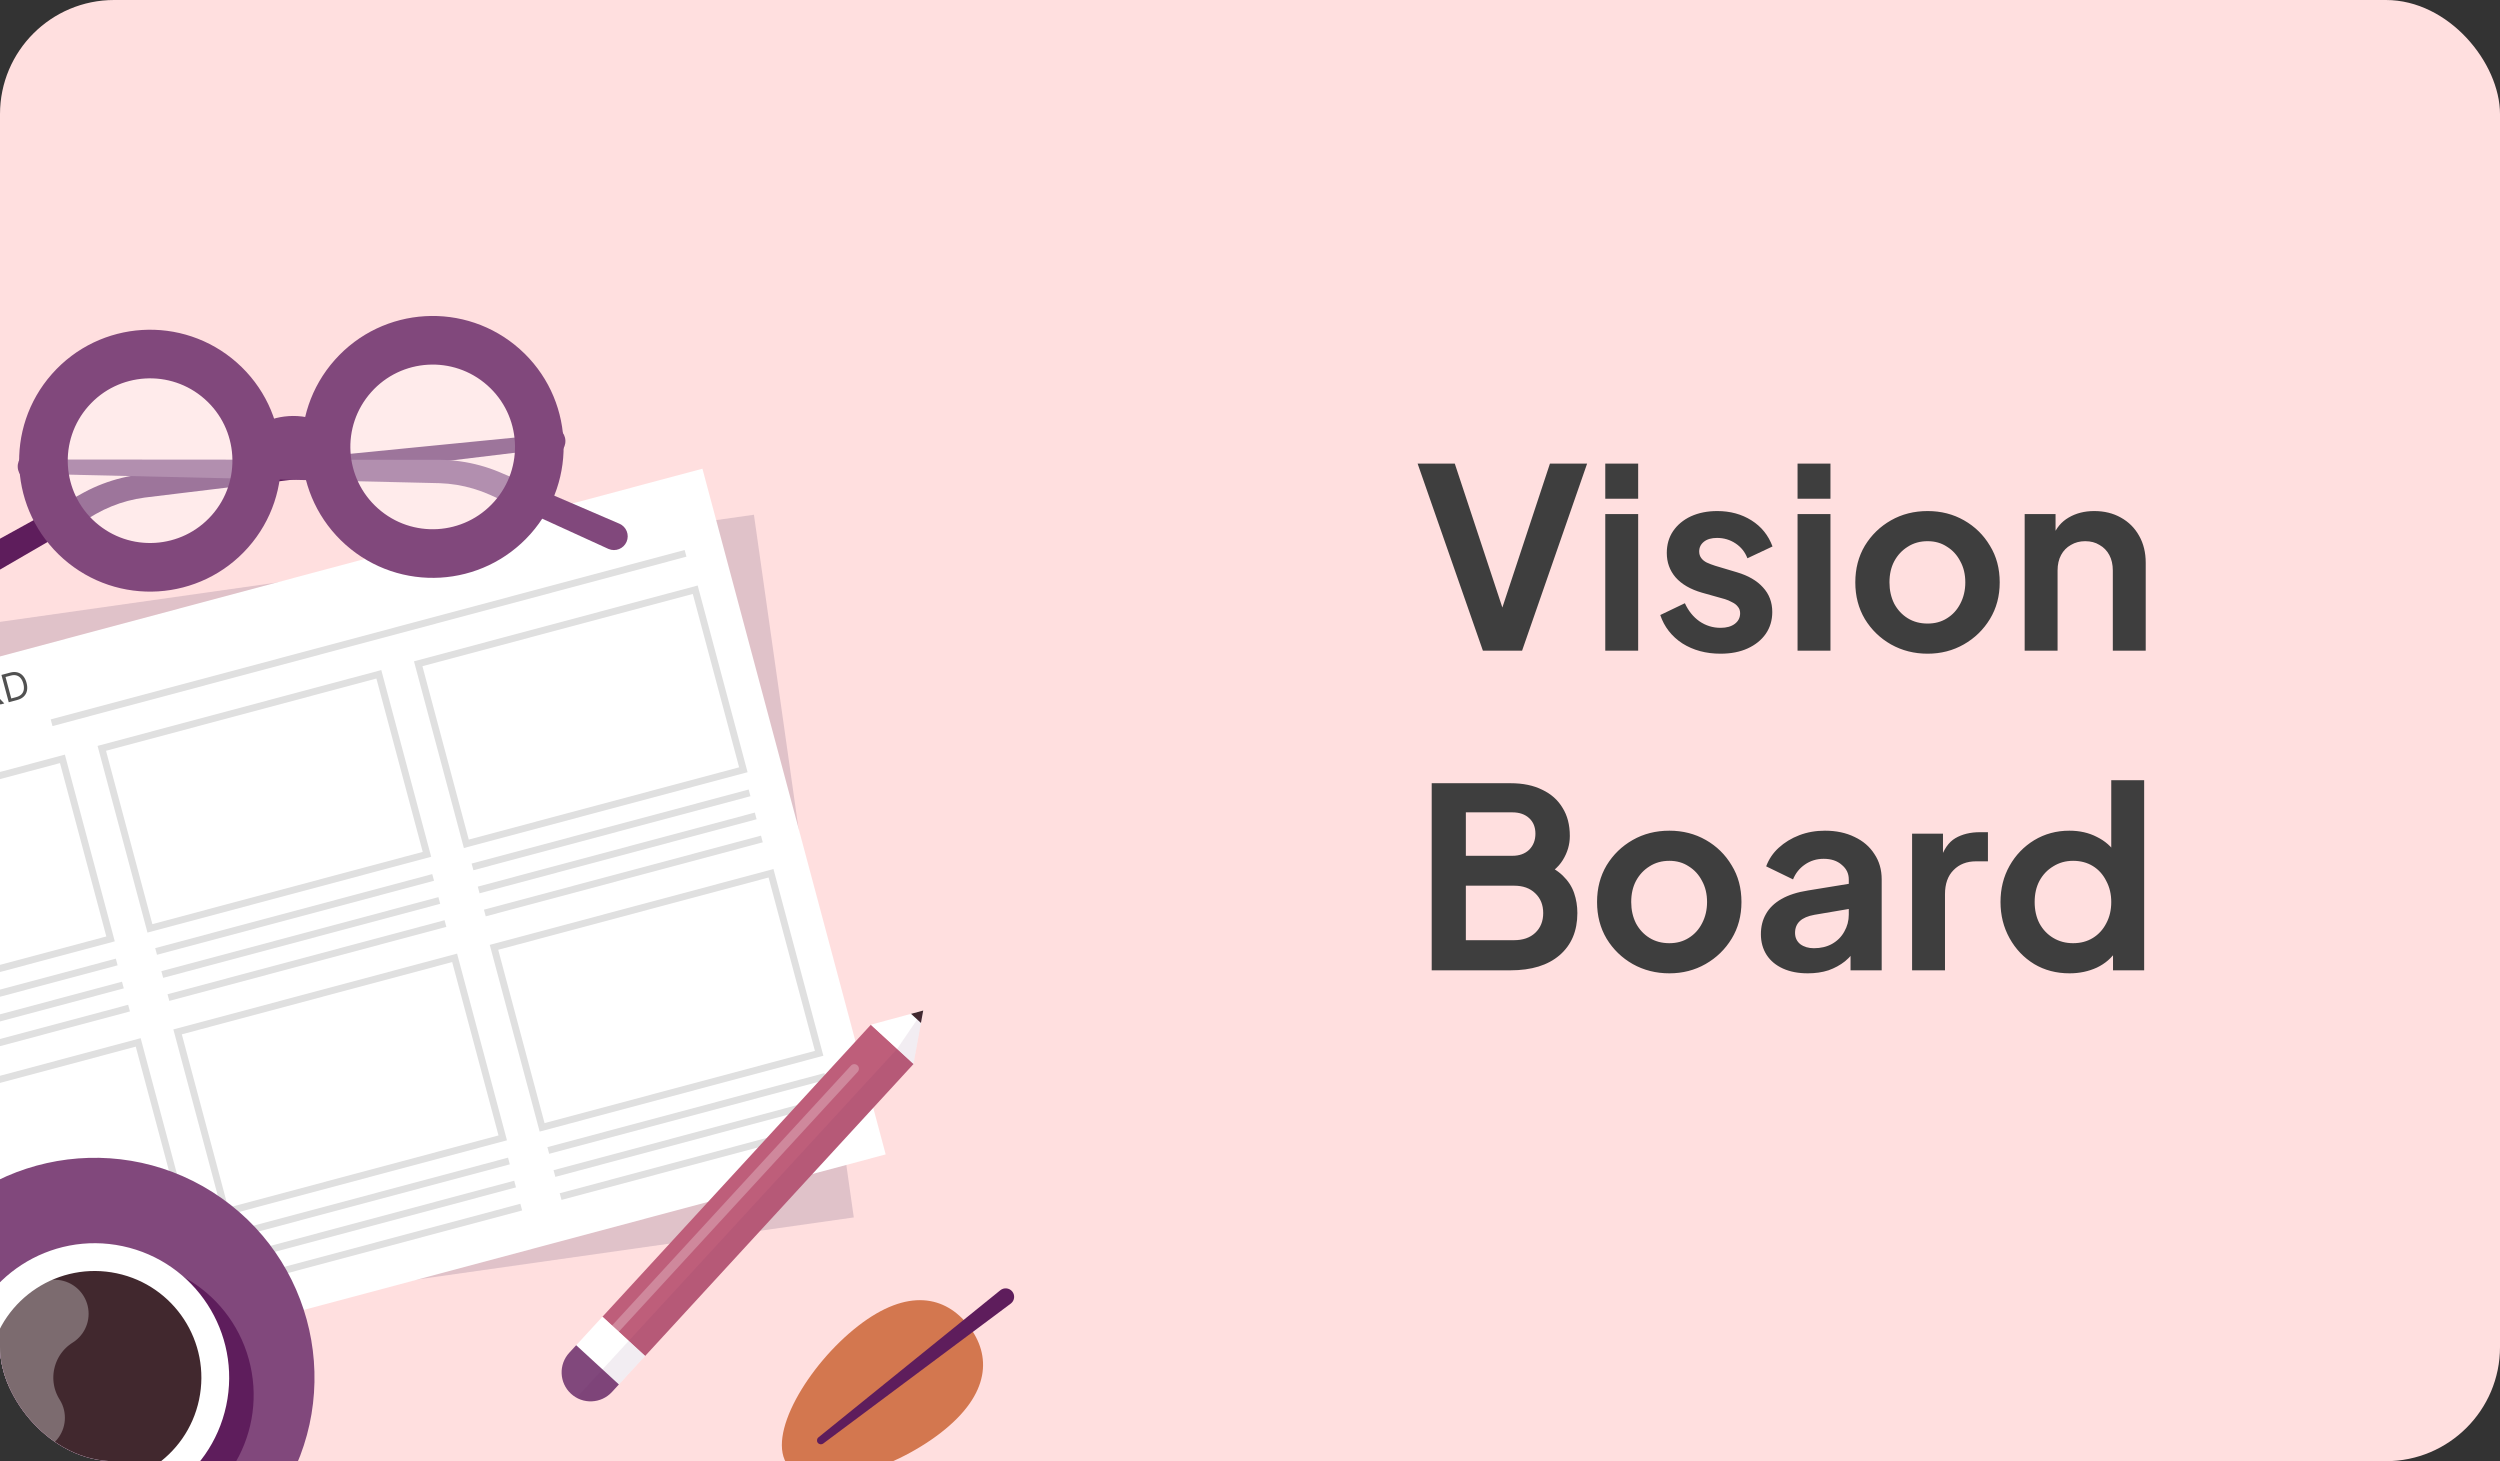 <svg width="219" height="128" viewBox="0 0 219 128" fill="none" xmlns="http://www.w3.org/2000/svg">
<rect x="0" y="0" width="219" height="128" fill="#333333" stroke="none"/>
<g clip-path="url(#clip0_73_514)">
<rect width="219" height="128" rx="10" fill="#FFDFDF"/>
<path d="M16.182 125.687C18.948 121.331 17.659 115.557 13.303 112.791C8.947 110.025 3.174 111.314 0.408 115.67C-2.358 120.026 -1.069 125.799 3.287 128.565C7.643 131.331 13.416 130.042 16.182 125.687Z" fill="#41282E"/>
<path d="M66.044 45.09L-22.263 57.639L-13.515 119.196L74.792 106.647L66.044 45.09Z" fill="#E0C2C9"/>
<path d="M61.533 41.059L-24.635 64.088L-8.581 124.155L77.587 101.126L61.533 41.059Z" fill="white"/>
<path d="M4.52 63.313L60.054 48.472" stroke="#E0E0E0" stroke-width="0.606" stroke-miterlimit="10"/>
<path d="M-20.618 64.669L-19.369 66.494L-19.34 66.486L-19.168 64.281L-18.864 64.2L-19.104 66.829L-19.403 66.909L-20.922 64.75L-20.618 64.669ZM-18.202 64.023L-17.562 66.417L-17.852 66.494L-18.492 64.1L-18.202 64.023ZM-16.151 64.116C-16.197 64.001 -16.279 63.925 -16.396 63.886C-16.513 63.847 -16.644 63.847 -16.789 63.886C-16.895 63.914 -16.983 63.956 -17.053 64.012C-17.123 64.067 -17.172 64.13 -17.2 64.202C-17.228 64.274 -17.232 64.348 -17.211 64.424C-17.194 64.488 -17.164 64.539 -17.122 64.577C-17.078 64.614 -17.028 64.641 -16.972 64.659C-16.916 64.675 -16.858 64.686 -16.8 64.692C-16.742 64.696 -16.69 64.698 -16.642 64.698L-16.381 64.699C-16.315 64.698 -16.239 64.702 -16.155 64.711C-16.07 64.719 -15.986 64.739 -15.903 64.77C-15.819 64.8 -15.743 64.847 -15.677 64.912C-15.61 64.977 -15.562 65.066 -15.532 65.178C-15.497 65.307 -15.5 65.433 -15.54 65.556C-15.579 65.678 -15.655 65.787 -15.768 65.883C-15.88 65.979 -16.028 66.052 -16.212 66.101C-16.383 66.147 -16.539 66.159 -16.68 66.137C-16.819 66.115 -16.938 66.064 -17.036 65.984C-17.133 65.904 -17.204 65.8 -17.248 65.672L-16.949 65.592C-16.917 65.68 -16.867 65.747 -16.798 65.792C-16.729 65.836 -16.649 65.861 -16.56 65.868C-16.47 65.874 -16.377 65.865 -16.282 65.839C-16.171 65.81 -16.077 65.765 -15.998 65.706C-15.92 65.646 -15.864 65.576 -15.83 65.498C-15.796 65.419 -15.79 65.335 -15.814 65.248C-15.835 65.169 -15.874 65.11 -15.932 65.072C-15.99 65.034 -16.059 65.009 -16.14 64.997C-16.221 64.986 -16.306 64.979 -16.397 64.978L-16.714 64.973C-16.915 64.969 -17.084 64.932 -17.22 64.861C-17.355 64.791 -17.445 64.675 -17.488 64.513C-17.524 64.379 -17.519 64.253 -17.473 64.134C-17.427 64.014 -17.349 63.909 -17.241 63.821C-17.132 63.732 -17.001 63.667 -16.848 63.626C-16.694 63.585 -16.549 63.576 -16.415 63.599C-16.28 63.622 -16.165 63.671 -16.07 63.747C-15.973 63.824 -15.907 63.921 -15.871 64.041L-16.151 64.116ZM-15.232 63.229L-14.592 65.623L-14.882 65.7L-15.521 63.307L-15.232 63.229ZM-12.311 63.731C-12.243 63.983 -12.23 64.214 -12.272 64.422C-12.314 64.63 -12.402 64.805 -12.534 64.948C-12.666 65.09 -12.834 65.188 -13.039 65.243C-13.243 65.297 -13.438 65.296 -13.623 65.239C-13.809 65.182 -13.972 65.073 -14.112 64.914C-14.252 64.754 -14.356 64.548 -14.424 64.296C-14.491 64.043 -14.504 63.813 -14.462 63.605C-14.42 63.396 -14.333 63.221 -14.201 63.079C-14.068 62.937 -13.9 62.838 -13.696 62.784C-13.492 62.729 -13.297 62.73 -13.111 62.788C-12.926 62.845 -12.763 62.953 -12.622 63.113C-12.482 63.272 -12.378 63.478 -12.311 63.731ZM-12.591 63.806C-12.646 63.599 -12.728 63.433 -12.835 63.309C-12.942 63.184 -13.064 63.102 -13.201 63.06C-13.338 63.018 -13.479 63.016 -13.623 63.055C-13.768 63.093 -13.89 63.165 -13.988 63.27C-14.085 63.374 -14.15 63.507 -14.181 63.668C-14.211 63.829 -14.199 64.013 -14.143 64.221C-14.088 64.428 -14.007 64.594 -13.9 64.718C-13.793 64.842 -13.671 64.925 -13.534 64.967C-13.397 65.009 -13.256 65.01 -13.111 64.972C-12.966 64.933 -12.845 64.861 -12.748 64.757C-12.65 64.652 -12.585 64.519 -12.555 64.359C-12.524 64.197 -12.536 64.013 -12.591 63.806ZM-10.245 61.896L-9.605 64.29L-9.886 64.365L-11.692 62.834L-11.716 62.84L-11.213 64.72L-11.503 64.797L-12.143 62.404L-11.863 62.329L-10.05 63.863L-10.026 63.857L-10.53 61.972L-10.245 61.896ZM-8.099 63.888L-8.739 61.494L-7.902 61.27C-7.735 61.226 -7.59 61.218 -7.466 61.246C-7.343 61.274 -7.242 61.33 -7.163 61.412C-7.084 61.494 -7.029 61.593 -6.998 61.71C-6.971 61.813 -6.966 61.903 -6.985 61.979C-7.003 62.056 -7.036 62.122 -7.085 62.176C-7.133 62.231 -7.189 62.277 -7.252 62.314L-7.246 62.337C-7.172 62.322 -7.091 62.328 -7.005 62.355C-6.918 62.382 -6.838 62.433 -6.765 62.507C-6.692 62.581 -6.638 62.681 -6.605 62.807C-6.573 62.927 -6.571 63.042 -6.6 63.153C-6.629 63.263 -6.695 63.362 -6.797 63.45C-6.9 63.537 -7.046 63.606 -7.234 63.657L-8.099 63.888ZM-7.878 63.553L-7.303 63.399C-7.114 63.349 -6.989 63.276 -6.929 63.182C-6.869 63.086 -6.852 62.986 -6.88 62.881C-6.902 62.8 -6.943 62.73 -7.002 62.673C-7.062 62.614 -7.136 62.575 -7.223 62.554C-7.311 62.532 -7.407 62.535 -7.511 62.563L-8.1 62.721L-7.878 63.553ZM-8.168 62.468L-7.63 62.325C-7.543 62.301 -7.469 62.263 -7.408 62.21C-7.346 62.157 -7.303 62.094 -7.278 62.02C-7.253 61.947 -7.251 61.868 -7.274 61.784C-7.302 61.678 -7.362 61.599 -7.455 61.545C-7.548 61.491 -7.674 61.485 -7.833 61.527L-8.38 61.673L-8.168 62.468ZM-4.258 61.579C-4.191 61.831 -4.178 62.062 -4.22 62.27C-4.262 62.478 -4.349 62.653 -4.482 62.796C-4.614 62.938 -4.782 63.036 -4.986 63.091C-5.191 63.145 -5.385 63.144 -5.571 63.087C-5.757 63.03 -5.92 62.921 -6.06 62.762C-6.2 62.602 -6.304 62.396 -6.372 62.144C-6.439 61.891 -6.452 61.661 -6.41 61.453C-6.368 61.244 -6.281 61.069 -6.148 60.927C-6.016 60.785 -5.848 60.686 -5.644 60.632C-5.44 60.577 -5.245 60.578 -5.059 60.636C-4.873 60.693 -4.71 60.801 -4.57 60.961C-4.43 61.12 -4.326 61.326 -4.258 61.579ZM-4.539 61.654C-4.594 61.447 -4.676 61.281 -4.783 61.157C-4.89 61.032 -5.012 60.949 -5.149 60.908C-5.286 60.866 -5.426 60.864 -5.571 60.903C-5.716 60.941 -5.838 61.013 -5.936 61.118C-6.033 61.222 -6.097 61.355 -6.129 61.516C-6.159 61.677 -6.147 61.861 -6.091 62.069C-6.036 62.276 -5.955 62.442 -5.848 62.566C-5.741 62.69 -5.619 62.773 -5.482 62.815C-5.345 62.857 -5.204 62.858 -5.059 62.82C-4.914 62.781 -4.793 62.709 -4.696 62.605C-4.597 62.5 -4.533 62.367 -4.503 62.206C-4.471 62.045 -4.484 61.861 -4.539 61.654ZM-3.465 62.649L-3.769 62.73L-3.53 60.102L-3.231 60.022L-1.712 62.181L-2.016 62.262L-3.27 60.438L-3.289 60.443L-3.465 62.649ZM-3.603 61.684L-2.378 61.357L-2.309 61.614L-3.534 61.941L-3.603 61.684ZM-1.339 62.081L-1.979 59.687L-1.17 59.471C-0.983 59.421 -0.821 59.412 -0.684 59.444C-0.547 59.475 -0.435 59.538 -0.348 59.633C-0.261 59.728 -0.198 59.847 -0.16 59.988C-0.123 60.129 -0.118 60.261 -0.147 60.386C-0.175 60.51 -0.241 60.62 -0.343 60.714C-0.446 60.807 -0.59 60.879 -0.776 60.928L-1.43 61.103L-1.5 60.842L-0.855 60.669C-0.727 60.635 -0.629 60.589 -0.561 60.531C-0.493 60.472 -0.45 60.404 -0.433 60.326C-0.416 60.247 -0.42 60.16 -0.446 60.064C-0.471 59.968 -0.511 59.889 -0.567 59.827C-0.622 59.765 -0.694 59.725 -0.783 59.707C-0.872 59.688 -0.981 59.696 -1.111 59.731L-1.62 59.867L-1.049 62.004L-1.339 62.081ZM-0.5 60.705L0.377 61.622L0.04 61.712L-0.827 60.792L-0.5 60.705ZM1.505 61.321L0.766 61.518L0.126 59.124L0.898 58.918C1.13 58.856 1.342 58.851 1.533 58.903C1.723 58.954 1.886 59.056 2.022 59.212C2.158 59.366 2.258 59.567 2.325 59.814C2.391 60.064 2.404 60.29 2.364 60.494C2.323 60.697 2.23 60.87 2.086 61.011C1.942 61.153 1.748 61.256 1.505 61.321ZM0.987 61.184L1.418 61.069C1.616 61.016 1.769 60.934 1.879 60.823C1.989 60.712 2.057 60.577 2.083 60.419C2.109 60.261 2.096 60.084 2.044 59.889C1.993 59.696 1.917 59.538 1.816 59.416C1.716 59.292 1.592 59.21 1.447 59.169C1.301 59.127 1.135 59.13 0.948 59.18L0.485 59.304L0.987 61.184Z" fill="#515151"/>
<path d="M5.469 66.475L-18.799 72.961L-14.584 88.733L9.684 82.247L5.469 66.475Z" stroke="#E0E0E0" stroke-width="0.606" stroke-miterlimit="10"/>
<path d="M-14.044 90.755L10.225 84.269" stroke="#E0E0E0" stroke-width="0.606" stroke-miterlimit="10"/>
<path d="M-13.504 92.775L10.765 86.289" stroke="#E0E0E0" stroke-width="0.606" stroke-miterlimit="10"/>
<path d="M-12.964 94.794L11.305 88.309" stroke="#E0E0E0" stroke-width="0.606" stroke-miterlimit="10"/>
<path d="M33.186 59.068L8.917 65.554L13.133 81.325L37.401 74.839L33.186 59.068Z" stroke="#E0E0E0" stroke-width="0.606" stroke-miterlimit="10"/>
<path d="M13.674 83.347L37.943 76.862" stroke="#E0E0E0" stroke-width="0.606" stroke-miterlimit="10"/>
<path d="M14.214 85.367L38.483 78.881" stroke="#E0E0E0" stroke-width="0.606" stroke-miterlimit="10"/>
<path d="M14.753 87.387L39.022 80.901" stroke="#E0E0E0" stroke-width="0.606" stroke-miterlimit="10"/>
<path d="M60.903 51.66L36.635 58.146L40.85 73.917L65.118 67.431L60.903 51.66Z" stroke="#E0E0E0" stroke-width="0.606" stroke-miterlimit="10"/>
<path d="M41.392 75.94L65.662 69.455" stroke="#E0E0E0" stroke-width="0.606" stroke-miterlimit="10"/>
<path d="M41.932 77.96L66.201 71.474" stroke="#E0E0E0" stroke-width="0.606" stroke-miterlimit="10"/>
<path d="M42.472 79.979L66.741 73.494" stroke="#E0E0E0" stroke-width="0.606" stroke-miterlimit="10"/>
<path d="M12.107 91.315L-12.161 97.801L-7.946 113.573L16.323 107.087L12.107 91.315Z" stroke="#E0E0E0" stroke-width="0.606" stroke-miterlimit="10"/>
<path d="M-7.406 115.596L16.864 109.11" stroke="#E0E0E0" stroke-width="0.606" stroke-miterlimit="10"/>
<path d="M-6.866 117.616L17.403 111.13" stroke="#E0E0E0" stroke-width="0.606" stroke-miterlimit="10"/>
<path d="M-6.327 119.635L17.943 113.149" stroke="#E0E0E0" stroke-width="0.606" stroke-miterlimit="10"/>
<path d="M39.825 83.907L15.557 90.393L19.772 106.164L44.04 99.678L39.825 83.907Z" stroke="#E0E0E0" stroke-width="0.606" stroke-miterlimit="10"/>
<path d="M20.313 108.188L44.582 101.703" stroke="#E0E0E0" stroke-width="0.606" stroke-miterlimit="10"/>
<path d="M20.852 110.208L45.122 103.722" stroke="#E0E0E0" stroke-width="0.606" stroke-miterlimit="10"/>
<path d="M21.392 112.227L45.662 105.742" stroke="#E0E0E0" stroke-width="0.606" stroke-miterlimit="10"/>
<path d="M67.541 76.499L43.273 82.985L47.488 98.756L71.756 92.27L67.541 76.499Z" stroke="#E0E0E0" stroke-width="0.606" stroke-miterlimit="10"/>
<path d="M48.03 100.781L72.299 94.295" stroke="#E0E0E0" stroke-width="0.606" stroke-miterlimit="10"/>
<path d="M48.57 102.801L72.839 96.315" stroke="#E0E0E0" stroke-width="0.606" stroke-miterlimit="10"/>
<path d="M49.11 104.82L73.379 98.335" stroke="#E0E0E0" stroke-width="0.606" stroke-miterlimit="10"/>
<path d="M48.391 39.263L22.404 42.408L15.907 43.194L12.67 43.588C11.675 43.72 10.697 43.979 9.771 44.357C9.307 44.545 8.856 44.763 8.421 45.01L7.018 45.822L4.188 47.465L-1.471 50.751C-2.046 51.085 -2.784 50.889 -3.118 50.314C-3.451 49.739 -3.256 49.002 -2.681 48.668C-2.675 48.664 -2.664 48.658 -2.657 48.655L3.073 45.495L5.939 43.914L7.385 43.12C7.906 42.84 8.444 42.594 8.996 42.385C10.098 41.963 11.254 41.684 12.424 41.556L15.691 41.232L22.204 40.589L48.255 38.019C48.599 37.984 48.905 38.236 48.939 38.58C48.972 38.919 48.727 39.222 48.391 39.263Z" fill="#5E1D5C"/>
<path d="M2.553 40.25L28.73 40.271L35.274 40.276L38.557 40.28C39.735 40.294 40.912 40.459 42.05 40.771C42.62 40.926 43.18 41.117 43.725 41.345L45.242 41.996L48.248 43.289L54.259 45.876C54.87 46.139 55.152 46.847 54.889 47.458C54.626 48.069 53.918 48.351 53.307 48.088C53.301 48.086 53.289 48.08 53.283 48.078L47.33 45.359L44.354 43.999L42.878 43.327C42.421 43.124 41.951 42.952 41.471 42.81C40.512 42.523 39.514 42.361 38.511 42.327L35.251 42.25L28.708 42.101L2.538 41.502C2.193 41.494 1.919 41.208 1.927 40.862C1.935 40.521 2.214 40.25 2.553 40.25Z" fill="#81487C"/>
<path d="M20.147 46.542C23.564 42.676 23.2 36.773 19.334 33.356C15.468 29.939 9.564 30.303 6.148 34.169C2.731 38.035 3.095 43.939 6.961 47.356C10.827 50.772 16.73 50.408 20.147 46.542Z" fill="white" fill-opacity="0.39" stroke="#81487C" stroke-width="4.259" stroke-miterlimit="10"/>
<path d="M44.886 45.356C48.313 41.499 47.965 35.594 44.109 32.167C40.252 28.74 34.347 29.088 30.92 32.944C27.493 36.801 27.841 42.706 31.697 46.133C35.554 49.56 41.459 49.212 44.886 45.356Z" fill="white" fill-opacity="0.39" stroke="#81487C" stroke-width="4.259" stroke-miterlimit="10"/>
<path d="M22.479 39.903C22.479 39.903 25.211 37.11 28.571 39.605" stroke="#81487C" stroke-width="4.259" stroke-miterlimit="10"/>
<path d="M3.601 42.109L2.897 42.143C2.189 42.178 1.588 41.632 1.553 40.925C1.519 40.217 2.064 39.616 2.772 39.581L3.476 39.547L3.601 42.109Z" fill="#81487C"/>
<path d="M47.481 37.398L48.185 37.363C48.893 37.329 49.494 37.874 49.529 38.582C49.563 39.289 49.018 39.891 48.31 39.925L47.606 39.959L47.481 37.398Z" fill="#81487C"/>
<path d="M24.549 131C30.249 122.023 27.593 110.125 18.616 104.425C9.64 98.725 -2.258 101.381 -7.958 110.358C-13.658 119.335 -11.002 131.233 -2.026 136.933C6.951 142.633 18.849 139.977 24.549 131Z" fill="#81487C"/>
<path d="M13.01 133.695C19.357 132.278 23.354 125.984 21.937 119.637C20.52 113.289 14.226 109.293 7.878 110.71C1.531 112.127 -2.466 118.421 -1.049 124.768C0.368 131.115 6.663 135.112 13.01 133.695Z" fill="#5E1D5C"/>
<path d="M19.816 123.135C21.171 116.774 17.113 110.52 10.752 109.165C4.391 107.81 -1.864 111.869 -3.219 118.23C-4.573 124.591 -0.515 130.845 5.846 132.2C12.207 133.555 18.462 129.496 19.816 123.135Z" fill="white"/>
<path d="M17.439 122.612C18.503 117.563 15.274 112.607 10.225 111.542C5.176 110.477 0.22 113.707 -0.845 118.756C-1.91 123.805 1.32 128.761 6.369 129.825C11.418 130.89 16.374 127.661 17.439 122.612Z" fill="#41282E"/>
<path opacity="0.31" d="M2.704 124.195C0.762 121.106 1.692 117.028 4.781 115.086" stroke="white" stroke-width="5.963" stroke-miterlimit="10" stroke-linecap="round" stroke-linejoin="round"/>
<path d="M0.08 127.842L-4.66 130.822C-5.45 131.319 -6.494 131.081 -6.99 130.291C-7.487 129.501 -7.249 128.457 -6.459 127.96L-1.719 124.98L0.08 127.842Z" fill="white"/>
<path d="M80.027 93.203L76.288 89.766L52.775 115.346L56.514 118.783L80.027 93.203Z" fill="#BE5E7A"/>
<path d="M56.512 118.783L52.773 115.345L50.447 117.875L54.187 121.313L56.512 118.783Z" fill="white"/>
<path d="M54.213 121.278L50.474 117.841L49.867 118.501C48.918 119.534 48.985 121.14 50.018 122.089C51.05 123.039 52.657 122.971 53.606 121.939L54.213 121.278Z" fill="#81487C"/>
<path d="M76.284 89.764L80.023 93.201L80.875 88.522L76.284 89.764Z" fill="white"/>
<path d="M79.806 88.811L80.676 89.611L80.874 88.522L79.806 88.811Z" fill="#41282E"/>
<path opacity="0.08" d="M80.022 93.201L56.509 118.78L54.213 121.278L54.184 121.31L53.606 121.939C52.795 122.821 51.504 122.996 50.501 122.436L78.588 91.882L80.874 88.522L80.022 93.201Z" fill="#5E1D5C"/>
<path opacity="0.26" d="M75.111 93.326C74.947 93.175 74.693 93.186 74.542 93.35L52.333 117.509C52.183 117.673 52.194 117.927 52.357 118.078C52.521 118.228 52.775 118.217 52.926 118.054L75.134 93.894C75.285 93.73 75.274 93.476 75.111 93.326Z" fill="white"/>
<path d="M75.168 116.156C79.531 112.766 82.84 113.549 84.845 116.129C86.849 118.709 86.79 122.109 82.427 125.499C78.064 128.889 71.049 130.986 69.044 128.406C67.039 125.826 70.805 119.546 75.168 116.156Z" fill="#D3774F"/>
<path d="M71.694 125.913L87.629 113.025C87.948 112.767 88.416 112.816 88.674 113.135C88.931 113.454 88.882 113.922 88.563 114.18C88.556 114.185 88.547 114.193 88.54 114.198L72.114 126.454C71.962 126.567 71.748 126.536 71.635 126.385C71.524 126.237 71.552 126.028 71.694 125.913Z" fill="#5E1D5C"/>
<path d="M129.902 57L124.182 40.61H127.438L131.926 54.184H131.288L135.776 40.61H139.032L133.334 57H129.902ZM140.622 57V45.032H143.504V57H140.622ZM140.622 43.69V40.61H143.504V43.69H140.622ZM150.719 57.264C149.443 57.264 148.329 56.963 147.375 56.362C146.437 55.746 145.791 54.917 145.439 53.876L147.595 52.842C147.903 53.517 148.329 54.045 148.871 54.426C149.429 54.807 150.045 54.998 150.719 54.998C151.247 54.998 151.665 54.881 151.973 54.646C152.281 54.411 152.435 54.103 152.435 53.722C152.435 53.487 152.369 53.297 152.237 53.15C152.12 52.989 151.951 52.857 151.731 52.754C151.526 52.637 151.299 52.541 151.049 52.468L149.091 51.918C148.079 51.625 147.309 51.177 146.781 50.576C146.268 49.975 146.011 49.263 146.011 48.442C146.011 47.709 146.195 47.071 146.561 46.528C146.943 45.971 147.463 45.538 148.123 45.23C148.798 44.922 149.568 44.768 150.433 44.768C151.563 44.768 152.56 45.039 153.425 45.582C154.291 46.125 154.907 46.887 155.273 47.87L153.073 48.904C152.868 48.361 152.523 47.929 152.039 47.606C151.555 47.283 151.013 47.122 150.411 47.122C149.927 47.122 149.546 47.232 149.267 47.452C148.989 47.672 148.849 47.958 148.849 48.31C148.849 48.53 148.908 48.721 149.025 48.882C149.143 49.043 149.304 49.175 149.509 49.278C149.729 49.381 149.979 49.476 150.257 49.564L152.171 50.136C153.154 50.429 153.909 50.869 154.437 51.456C154.98 52.043 155.251 52.761 155.251 53.612C155.251 54.331 155.061 54.969 154.679 55.526C154.298 56.069 153.77 56.494 153.095 56.802C152.421 57.11 151.629 57.264 150.719 57.264ZM157.466 57V45.032H160.348V57H157.466ZM157.466 43.69V40.61H160.348V43.69H157.466ZM168.861 57.264C167.688 57.264 166.617 56.993 165.649 56.45C164.696 55.907 163.933 55.167 163.361 54.228C162.804 53.289 162.525 52.219 162.525 51.016C162.525 49.813 162.804 48.743 163.361 47.804C163.933 46.865 164.696 46.125 165.649 45.582C166.602 45.039 167.673 44.768 168.861 44.768C170.034 44.768 171.098 45.039 172.051 45.582C173.004 46.125 173.76 46.865 174.317 47.804C174.889 48.728 175.175 49.799 175.175 51.016C175.175 52.219 174.889 53.289 174.317 54.228C173.745 55.167 172.982 55.907 172.029 56.45C171.076 56.993 170.02 57.264 168.861 57.264ZM168.861 54.624C169.506 54.624 170.071 54.47 170.555 54.162C171.054 53.854 171.442 53.429 171.721 52.886C172.014 52.329 172.161 51.705 172.161 51.016C172.161 50.312 172.014 49.696 171.721 49.168C171.442 48.625 171.054 48.2 170.555 47.892C170.071 47.569 169.506 47.408 168.861 47.408C168.201 47.408 167.622 47.569 167.123 47.892C166.624 48.2 166.228 48.625 165.935 49.168C165.656 49.696 165.517 50.312 165.517 51.016C165.517 51.705 165.656 52.329 165.935 52.886C166.228 53.429 166.624 53.854 167.123 54.162C167.622 54.47 168.201 54.624 168.861 54.624ZM177.361 57V45.032H180.067V47.386L179.847 46.968C180.125 46.249 180.58 45.707 181.211 45.34C181.856 44.959 182.604 44.768 183.455 44.768C184.335 44.768 185.112 44.959 185.787 45.34C186.476 45.721 187.011 46.257 187.393 46.946C187.774 47.621 187.965 48.405 187.965 49.3V57H185.083V49.982C185.083 49.454 184.98 48.999 184.775 48.618C184.569 48.237 184.283 47.943 183.917 47.738C183.565 47.518 183.147 47.408 182.663 47.408C182.193 47.408 181.775 47.518 181.409 47.738C181.042 47.943 180.756 48.237 180.551 48.618C180.345 48.999 180.243 49.454 180.243 49.982V57H177.361ZM125.417 85V68.61H132.325C133.41 68.61 134.334 68.801 135.097 69.182C135.874 69.549 136.468 70.077 136.879 70.766C137.304 71.441 137.517 72.262 137.517 73.23C137.517 73.978 137.312 74.682 136.901 75.342C136.505 75.987 135.867 76.523 134.987 76.948V75.562C135.794 75.87 136.432 76.251 136.901 76.706C137.37 77.161 137.7 77.667 137.891 78.224C138.082 78.781 138.177 79.368 138.177 79.984C138.177 81.553 137.656 82.785 136.615 83.68C135.588 84.56 134.158 85 132.325 85H125.417ZM128.409 82.36H132.633C133.41 82.36 134.026 82.147 134.481 81.722C134.95 81.282 135.185 80.703 135.185 79.984C135.185 79.265 134.95 78.686 134.481 78.246C134.026 77.806 133.41 77.586 132.633 77.586H128.409V82.36ZM128.409 74.968H132.479C133.095 74.968 133.586 74.792 133.953 74.44C134.32 74.073 134.503 73.604 134.503 73.032C134.503 72.46 134.32 72.005 133.953 71.668C133.586 71.331 133.095 71.162 132.479 71.162H128.409V74.968ZM146.238 85.264C145.065 85.264 143.994 84.993 143.026 84.45C142.073 83.907 141.31 83.167 140.738 82.228C140.181 81.289 139.902 80.219 139.902 79.016C139.902 77.813 140.181 76.743 140.738 75.804C141.31 74.865 142.073 74.125 143.026 73.582C143.979 73.039 145.05 72.768 146.238 72.768C147.411 72.768 148.475 73.039 149.428 73.582C150.381 74.125 151.137 74.865 151.694 75.804C152.266 76.728 152.552 77.799 152.552 79.016C152.552 80.219 152.266 81.289 151.694 82.228C151.122 83.167 150.359 83.907 149.406 84.45C148.453 84.993 147.397 85.264 146.238 85.264ZM146.238 82.624C146.883 82.624 147.448 82.47 147.932 82.162C148.431 81.854 148.819 81.429 149.098 80.886C149.391 80.329 149.538 79.705 149.538 79.016C149.538 78.312 149.391 77.696 149.098 77.168C148.819 76.625 148.431 76.2 147.932 75.892C147.448 75.569 146.883 75.408 146.238 75.408C145.578 75.408 144.999 75.569 144.5 75.892C144.001 76.2 143.605 76.625 143.312 77.168C143.033 77.696 142.894 78.312 142.894 79.016C142.894 79.705 143.033 80.329 143.312 80.886C143.605 81.429 144.001 81.854 144.5 82.162C144.999 82.47 145.578 82.624 146.238 82.624ZM158.368 85.264C157.532 85.264 156.806 85.125 156.19 84.846C155.574 84.567 155.097 84.171 154.76 83.658C154.422 83.13 154.254 82.521 154.254 81.832C154.254 81.172 154.4 80.585 154.694 80.072C154.987 79.544 155.442 79.104 156.058 78.752C156.674 78.4 157.451 78.151 158.39 78.004L162.306 77.366V79.566L158.94 80.138C158.368 80.241 157.942 80.424 157.664 80.688C157.385 80.952 157.246 81.297 157.246 81.722C157.246 82.133 157.4 82.463 157.708 82.712C158.03 82.947 158.426 83.064 158.896 83.064C159.497 83.064 160.025 82.939 160.48 82.69C160.949 82.426 161.308 82.067 161.558 81.612C161.822 81.157 161.954 80.659 161.954 80.116V77.036C161.954 76.523 161.748 76.097 161.338 75.76C160.942 75.408 160.414 75.232 159.754 75.232C159.138 75.232 158.588 75.401 158.104 75.738C157.634 76.061 157.29 76.493 157.07 77.036L154.716 75.892C154.95 75.261 155.317 74.719 155.816 74.264C156.329 73.795 156.93 73.428 157.62 73.164C158.309 72.9 159.057 72.768 159.864 72.768C160.846 72.768 161.712 72.951 162.46 73.318C163.208 73.67 163.787 74.169 164.198 74.814C164.623 75.445 164.836 76.185 164.836 77.036V85H162.108V82.954L162.724 82.91C162.416 83.423 162.049 83.856 161.624 84.208C161.198 84.545 160.714 84.809 160.172 85C159.629 85.176 159.028 85.264 158.368 85.264ZM167.499 85V73.032H170.205V75.694L169.985 75.298C170.264 74.403 170.697 73.78 171.283 73.428C171.885 73.076 172.603 72.9 173.439 72.9H174.143V75.452H173.109C172.288 75.452 171.628 75.709 171.129 76.222C170.631 76.721 170.381 77.425 170.381 78.334V85H167.499ZM181.294 85.264C180.135 85.264 179.101 84.993 178.192 84.45C177.282 83.893 176.564 83.137 176.036 82.184C175.508 81.231 175.244 80.175 175.244 79.016C175.244 77.843 175.508 76.787 176.036 75.848C176.564 74.909 177.282 74.161 178.192 73.604C179.116 73.047 180.142 72.768 181.272 72.768C182.181 72.768 182.988 72.951 183.692 73.318C184.41 73.67 184.975 74.169 185.386 74.814L184.946 75.408V68.346H187.828V85H185.1V82.69L185.408 83.262C184.997 83.907 184.425 84.406 183.692 84.758C182.958 85.095 182.159 85.264 181.294 85.264ZM181.602 82.624C182.262 82.624 182.841 82.47 183.34 82.162C183.838 81.854 184.227 81.429 184.506 80.886C184.799 80.343 184.946 79.72 184.946 79.016C184.946 78.327 184.799 77.711 184.506 77.168C184.227 76.611 183.838 76.178 183.34 75.87C182.841 75.562 182.262 75.408 181.602 75.408C180.956 75.408 180.377 75.569 179.864 75.892C179.35 76.2 178.947 76.625 178.654 77.168C178.375 77.696 178.236 78.312 178.236 79.016C178.236 79.72 178.375 80.343 178.654 80.886C178.947 81.429 179.35 81.854 179.864 82.162C180.377 82.47 180.956 82.624 181.602 82.624Z" fill="#3E3E3E"/>
</g>
<defs>
<clipPath id="clip0_73_514">
<rect width="219" height="128" rx="10" fill="white"/>
</clipPath>
</defs>
</svg>
